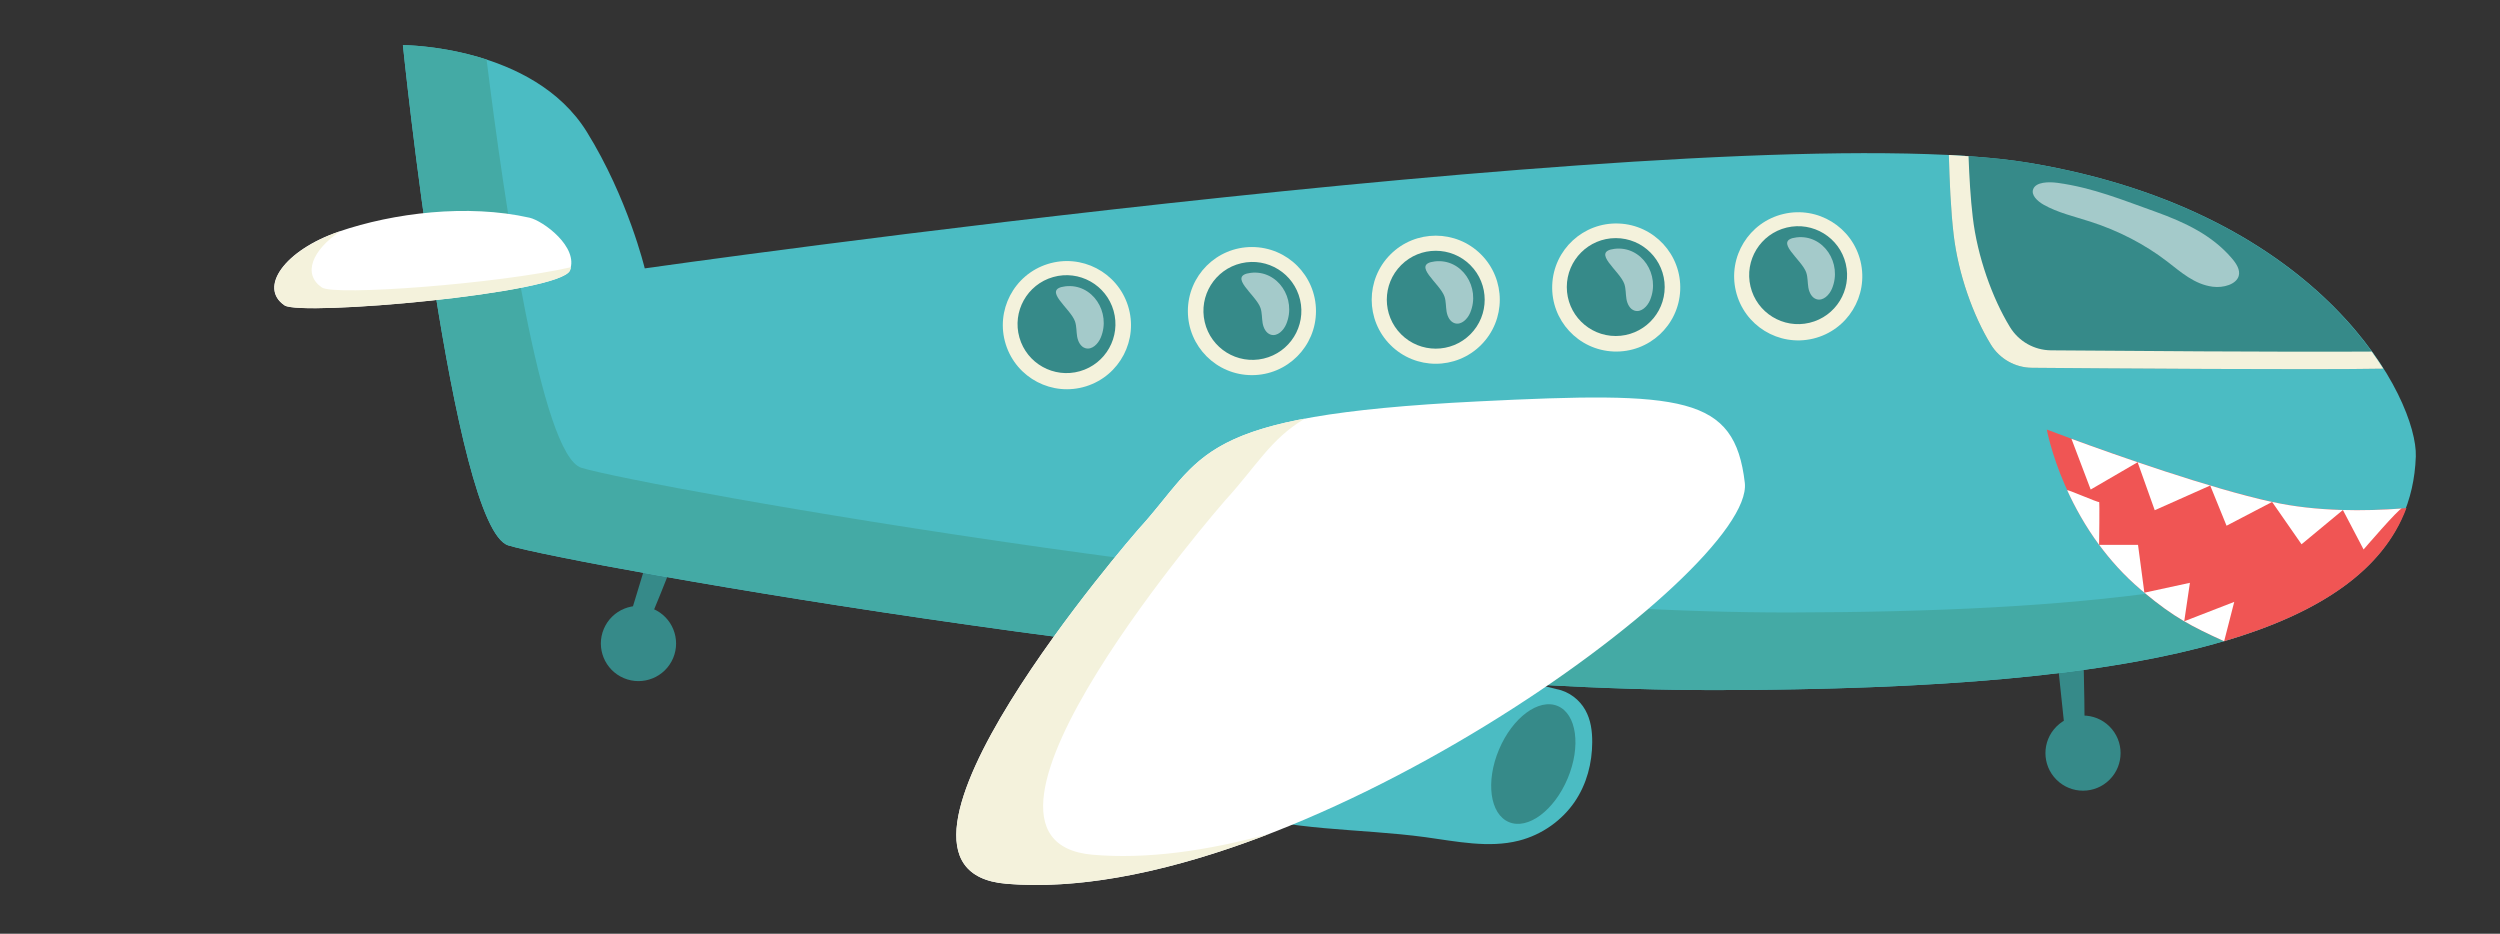 <?xml version="1.0" encoding="utf-8"?>
<!-- Generator: Adobe Illustrator 25.4.1, SVG Export Plug-In . SVG Version: 6.00 Build 0)  -->
<svg version="1.1" id="Layer_1" xmlns="http://www.w3.org/2000/svg" xmlns:xlink="http://www.w3.org/1999/xlink" x="0px" y="0px"
	 viewBox="0 0 448.43 167.49" style="enable-background:new 0 0 448.43 167.49;" xml:space="preserve">
<rect x="0" y="0" width="448.43" height="167.49" fill="#333333" stroke="none"/>
<style type="text/css">
	.st0{fill:#368A89;}
	.st1{fill:#4BBCC3;}
	.st2{fill:#44AAA5;}
	.st3{fill:#F05554;}
	.st4{fill:#F4F2DC;}
	.st5{fill:#FFFFFF;}
	.st6{opacity:0.55;fill:#FFFFFF;}
</style>
<g>
	
		<ellipse transform="matrix(0.707 -0.707 0.707 0.707 13.948 303.799)" class="st0" cx="373.69" cy="135.06" rx="6.74" ry="6.74"/>
	<path class="st0" d="M373.69,135.06c0.49-1.46,0-18.15,0-18.15h-4.8l1.91,18.15H373.69z"/>
	<path class="st0" d="M108.31,112.8c-1.45,3.43,0.16,7.39,3.59,8.84c3.43,1.45,7.39-0.16,8.84-3.59c1.45-3.43-0.16-7.39-3.59-8.84
		C113.71,107.77,109.76,109.37,108.31,112.8z"/>
	<path class="st0" d="M114.52,115.43c1.02-1.16,7.06-16.72,7.06-16.72l-4.42-1.87l-5.31,17.46L114.52,115.43z"/>
	<g>
		<path class="st0" d="M36.65,55.27c-0.01-0.01-0.02-0.02-0.03-0.02C36.63,55.25,36.64,55.26,36.65,55.27z"/>
	</g>
	<path class="st1" d="M433.33,81.88c0.35-10.07-16.23-43.75-69.25-52.65c-53.02-8.9-248.43,18.91-248.43,18.91s-3-12.55-10.38-24.47
		c-9.64-15.57-33-15.57-33-15.57s8.88,86.65,18.91,89.73c10.84,3.33,137.48,26.1,216.91,25.95
		C385.61,123.64,432.22,114.14,433.33,81.88z"/>
	<path class="st2" d="M87.28,10.68c3.14,25.3,9.77,71.01,17.01,73.23c10.84,3.33,137.48,26.1,216.91,25.95
		c51.7-0.09,89.65-4.35,109.52-16.74c-10.87,23.28-54.98,30.54-122.63,30.66c-79.43,0.14-206.06-22.63-216.91-25.95
		C81.15,94.74,72.27,8.09,72.27,8.09S79.32,8.09,87.28,10.68z"/>
	<path class="st3" d="M398.95,115.02c-6.05-2.76-9.26-4.4-15.03-9.32c-13.73-11.7-16.78-28.65-16.78-28.65s25.21,9.64,40.42,12.98
		c8.38,1.84,17.55,1.65,24.09,1.11C427.49,102.25,416.28,109.92,398.95,115.02z"/>
	<path class="st0" d="M349.57,27.8c5.53,0.28,10.4,0.74,14.43,1.42c35.7,5.99,54.88,23.22,63.49,36.91
		c-12.53,0.23-50.31-0.05-63.05-0.16c-3-0.03-5.77-1.6-7.34-4.16c-3.2-5.21-5.86-12.7-6.68-19.7
		C349.91,37.7,349.67,32.26,349.57,27.8z"/>
	<path class="st4" d="M353.1,28.02c0.13,3.66,0.36,7.61,0.76,10.96c0.82,7,3.49,14.49,6.68,19.7c1.57,2.56,4.34,4.13,7.34,4.16
		c11.21,0.09,41.82,0.33,57.54,0.22c0.75,1.04,1.44,2.06,2.08,3.07c-12.53,0.23-50.31-0.05-63.05-0.16c-3-0.03-5.77-1.6-7.34-4.16
		c-3.2-5.21-5.86-12.7-6.68-19.7c-0.52-4.41-0.75-9.85-0.86-14.31C350.78,27.87,351.95,27.94,353.1,28.02z"/>
	<path class="st5" d="M94.98,39.05c2.43,0.55,8.9,5.28,7.23,9.45c-1.67,4.17-48.31,8.24-51.19,6.27c-4.7-3.21,0.02-9.89,9.76-13.23
		C70.63,38.17,83.85,36.55,94.98,39.05z"/>
	<path class="st4" d="M60.82,41.56c0.07-0.02,0.13-0.04,0.2-0.07c-5.07,3.42-6.77,7.7-3.28,10.08c2.25,1.54,31.4-0.63,44.7-3.64
		c-0.04,0.19-0.1,0.39-0.18,0.58c-1.67,4.17-48.31,8.24-51.19,6.27C46.36,51.57,51.09,44.89,60.82,41.56z"/>
	<g>
		<path class="st5" d="M375.01,87.81l-3.45-9.1l0,0c7.91,2.9,24.7,8.85,35.98,11.33l-8.16,4.26l-2.93-7.21l-9.95,4.43l-3.07-8.61
			L375.01,87.81z"/>
		<path class="st5" d="M430.81,91.21L430.81,91.21c-0.57,0.04-6.85,7.35-6.85,7.35l-3.71-7.08l-7.42,6.15l-5.28-7.6
			C415.58,91.8,424.33,91.7,430.81,91.21z"/>
	</g>
	<g>
		<path class="st5" d="M383.92,105.7c-2.92-2.49-5.36-5.22-7.39-7.97h6.97l1.14,8.58C384.4,106.11,384.16,105.91,383.92,105.7z"/>
		<path class="st5" d="M370.8,87.95c-0.13-0.29,5.6,2.27,5.72,2.09c0.12-0.19,0,7.69,0,7.69C374.05,94.37,372.19,90.99,370.8,87.95
			L370.8,87.95z"/>
		<path class="st5" d="M392.81,104.54l-1.02,6.9l8.97-3.48l-1.81,7.06c-5.79-2.65-8.98-4.26-14.31-8.71L392.81,104.54z"/>
	</g>
	<g>
		<g>
			
				<ellipse transform="matrix(0.973 -0.232 0.232 0.973 -2.661 76.277)" class="st4" cx="322.45" cy="49.43" rx="11.49" ry="11.49"/>
			
				<ellipse transform="matrix(0.973 -0.232 0.232 0.973 -2.678 76.07)" class="st0" cx="322.45" cy="49.43" rx="8.78" ry="8.78"/>
		</g>
		<path class="st6" d="M328.6,51.79c-0.47,1.12-1.57,2.23-2.74,1.89c-0.87-0.25-1.34-1.2-1.49-2.09c-0.15-0.89-0.09-1.82-0.37-2.68
			c-0.79-2.39-6.08-5.81-1.75-6.33C327.1,42,330.51,47.25,328.6,51.79z"/>
	</g>
	<g>
		<g>
			
				<ellipse transform="matrix(0.04 -0.999 0.999 0.04 226.873 339.042)" class="st4" cx="289.82" cy="51.49" rx="11.49" ry="11.49"/>
			<path class="st0" d="M281.04,51.49c0,4.85,3.93,8.78,8.78,8.78c4.85,0,8.78-3.93,8.78-8.78c0-4.85-3.93-8.78-8.78-8.78
				C284.97,42.71,281.04,46.64,281.04,51.49z"/>
		</g>
		<path class="st6" d="M295.97,53.84c-0.47,1.12-1.57,2.23-2.74,1.89c-0.87-0.25-1.34-1.2-1.49-2.09c-0.15-0.89-0.09-1.82-0.37-2.68
			c-0.79-2.39-6.08-5.81-1.75-6.33C294.47,44.06,297.88,49.3,295.97,53.84z"/>
	</g>
	<g>
		<g>
			
				<ellipse transform="matrix(0.707 -0.707 0.707 0.707 37.436 197.869)" class="st4" cx="257.57" cy="53.74" rx="11.49" ry="11.49"/>
			
				<ellipse transform="matrix(0.707 -0.707 0.707 0.707 37.436 197.869)" class="st0" cx="257.57" cy="53.74" rx="8.78" ry="8.78"/>
		</g>
		<path class="st6" d="M263.71,56.1c-0.47,1.12-1.57,2.23-2.74,1.89c-0.87-0.25-1.34-1.2-1.49-2.09c-0.15-0.89-0.09-1.82-0.37-2.68
			c-0.79-2.39-6.08-5.81-1.75-6.33C262.22,46.31,265.62,51.56,263.71,56.1z"/>
	</g>
	<g>
		<g>
			<path class="st4" d="M213.07,55.8c0,6.35,5.15,11.49,11.49,11.49c6.35,0,11.49-5.15,11.49-11.49c0-6.35-5.15-11.49-11.49-11.49
				C218.22,44.3,213.07,49.45,213.07,55.8z"/>
			
				<ellipse transform="matrix(0.974 -0.228 0.228 0.974 -6.807 52.623)" class="st0" cx="224.57" cy="55.8" rx="8.78" ry="8.78"/>
		</g>
		<path class="st6" d="M230.71,58.15c-0.47,1.12-1.57,2.23-2.74,1.89c-0.87-0.25-1.34-1.2-1.49-2.09c-0.15-0.89-0.09-1.82-0.37-2.68
			c-0.79-2.39-6.08-5.81-1.75-6.33C229.22,48.37,232.62,53.61,230.71,58.15z"/>
	</g>
	<g>
		<g>
			
				<ellipse transform="matrix(0.954 -0.301 0.301 0.954 -8.651 60.363)" class="st4" cx="191.3" cy="58.22" rx="11.49" ry="11.49"/>
			
				<ellipse transform="matrix(0.962 -0.273 0.273 0.962 -8.625 54.359)" class="st0" cx="191.3" cy="58.22" rx="8.78" ry="8.78"/>
		</g>
		<path class="st6" d="M197.44,60.57c-0.47,1.12-1.57,2.23-2.74,1.89c-0.87-0.25-1.34-1.2-1.49-2.09c-0.15-0.89-0.09-1.82-0.37-2.68
			c-0.79-2.39-6.08-5.81-1.75-6.33C195.95,50.78,199.35,56.03,197.44,60.57z"/>
	</g>
	<path class="st6" d="M400.3,46.3c0.83,0.96,1.58,2.11,1.26,3.21c-0.44,1.49-2.73,2.17-4.66,1.92c-3.29-0.42-5.73-2.65-8.16-4.52
		c-3.99-3.07-8.72-5.53-13.84-7.17c-2.84-0.91-5.83-1.6-8.33-3.02c-1.17-0.67-2.3-1.76-1.86-2.82c0.52-1.26,2.7-1.32,4.36-1.1
		c6.38,0.88,11.69,3.09,17.54,5.17C392.11,39.95,396.81,42.24,400.3,46.3z"/>
	<path class="st1" d="M214.15,132.1c2.04-2.32,5.05-3.89,8.14-5.15c11.1-4.53,23.75-5.66,36.09-5.52
		c5.06,0.06,10.11,0.31,15.14,0.77l5.68,1.41c2.3,0.43,4.16,1.96,5.16,3.75c1,1.79,1.25,3.81,1.24,5.79
		c-0.02,3.72-0.96,7.48-3.17,10.71c-2.21,3.22-5.77,5.87-10.02,6.94c-5.39,1.36-11.15,0.13-16.7-0.63
		c-11.98-1.63-24.58-1.05-35.78-4.96c-2.96-1.03-5.95-2.53-7.28-4.97C211.24,137.61,212.12,134.42,214.15,132.1z"/>
	
		<ellipse transform="matrix(0.388 -0.922 0.922 0.388 41.832 337.398)" class="st0" cx="275.03" cy="137.19" rx="11.29" ry="6.68"/>
	<path class="st5" d="M312.97,86.6c1.86,15.91-81.75,76.3-132.53,71.92c-29.5-2.55,23.7-63.52,23.7-63.52
		c12.17-13.27,9.58-20.45,60.99-23C302.02,70.17,311.14,70.95,312.97,86.6z"/>
	<path class="st4" d="M204.15,95c8.9-9.71,9.91-16.16,29.91-19.92c-6.21,3.69-8.67,8.54-14.34,14.72c0,0-53.21,60.98-23.7,63.52
		c9.66,0.83,20.5-0.68,31.72-3.78c-16.61,6.42-33.21,10.19-47.29,8.97C150.94,155.97,204.15,95,204.15,95z"/>
</g>
</svg>
